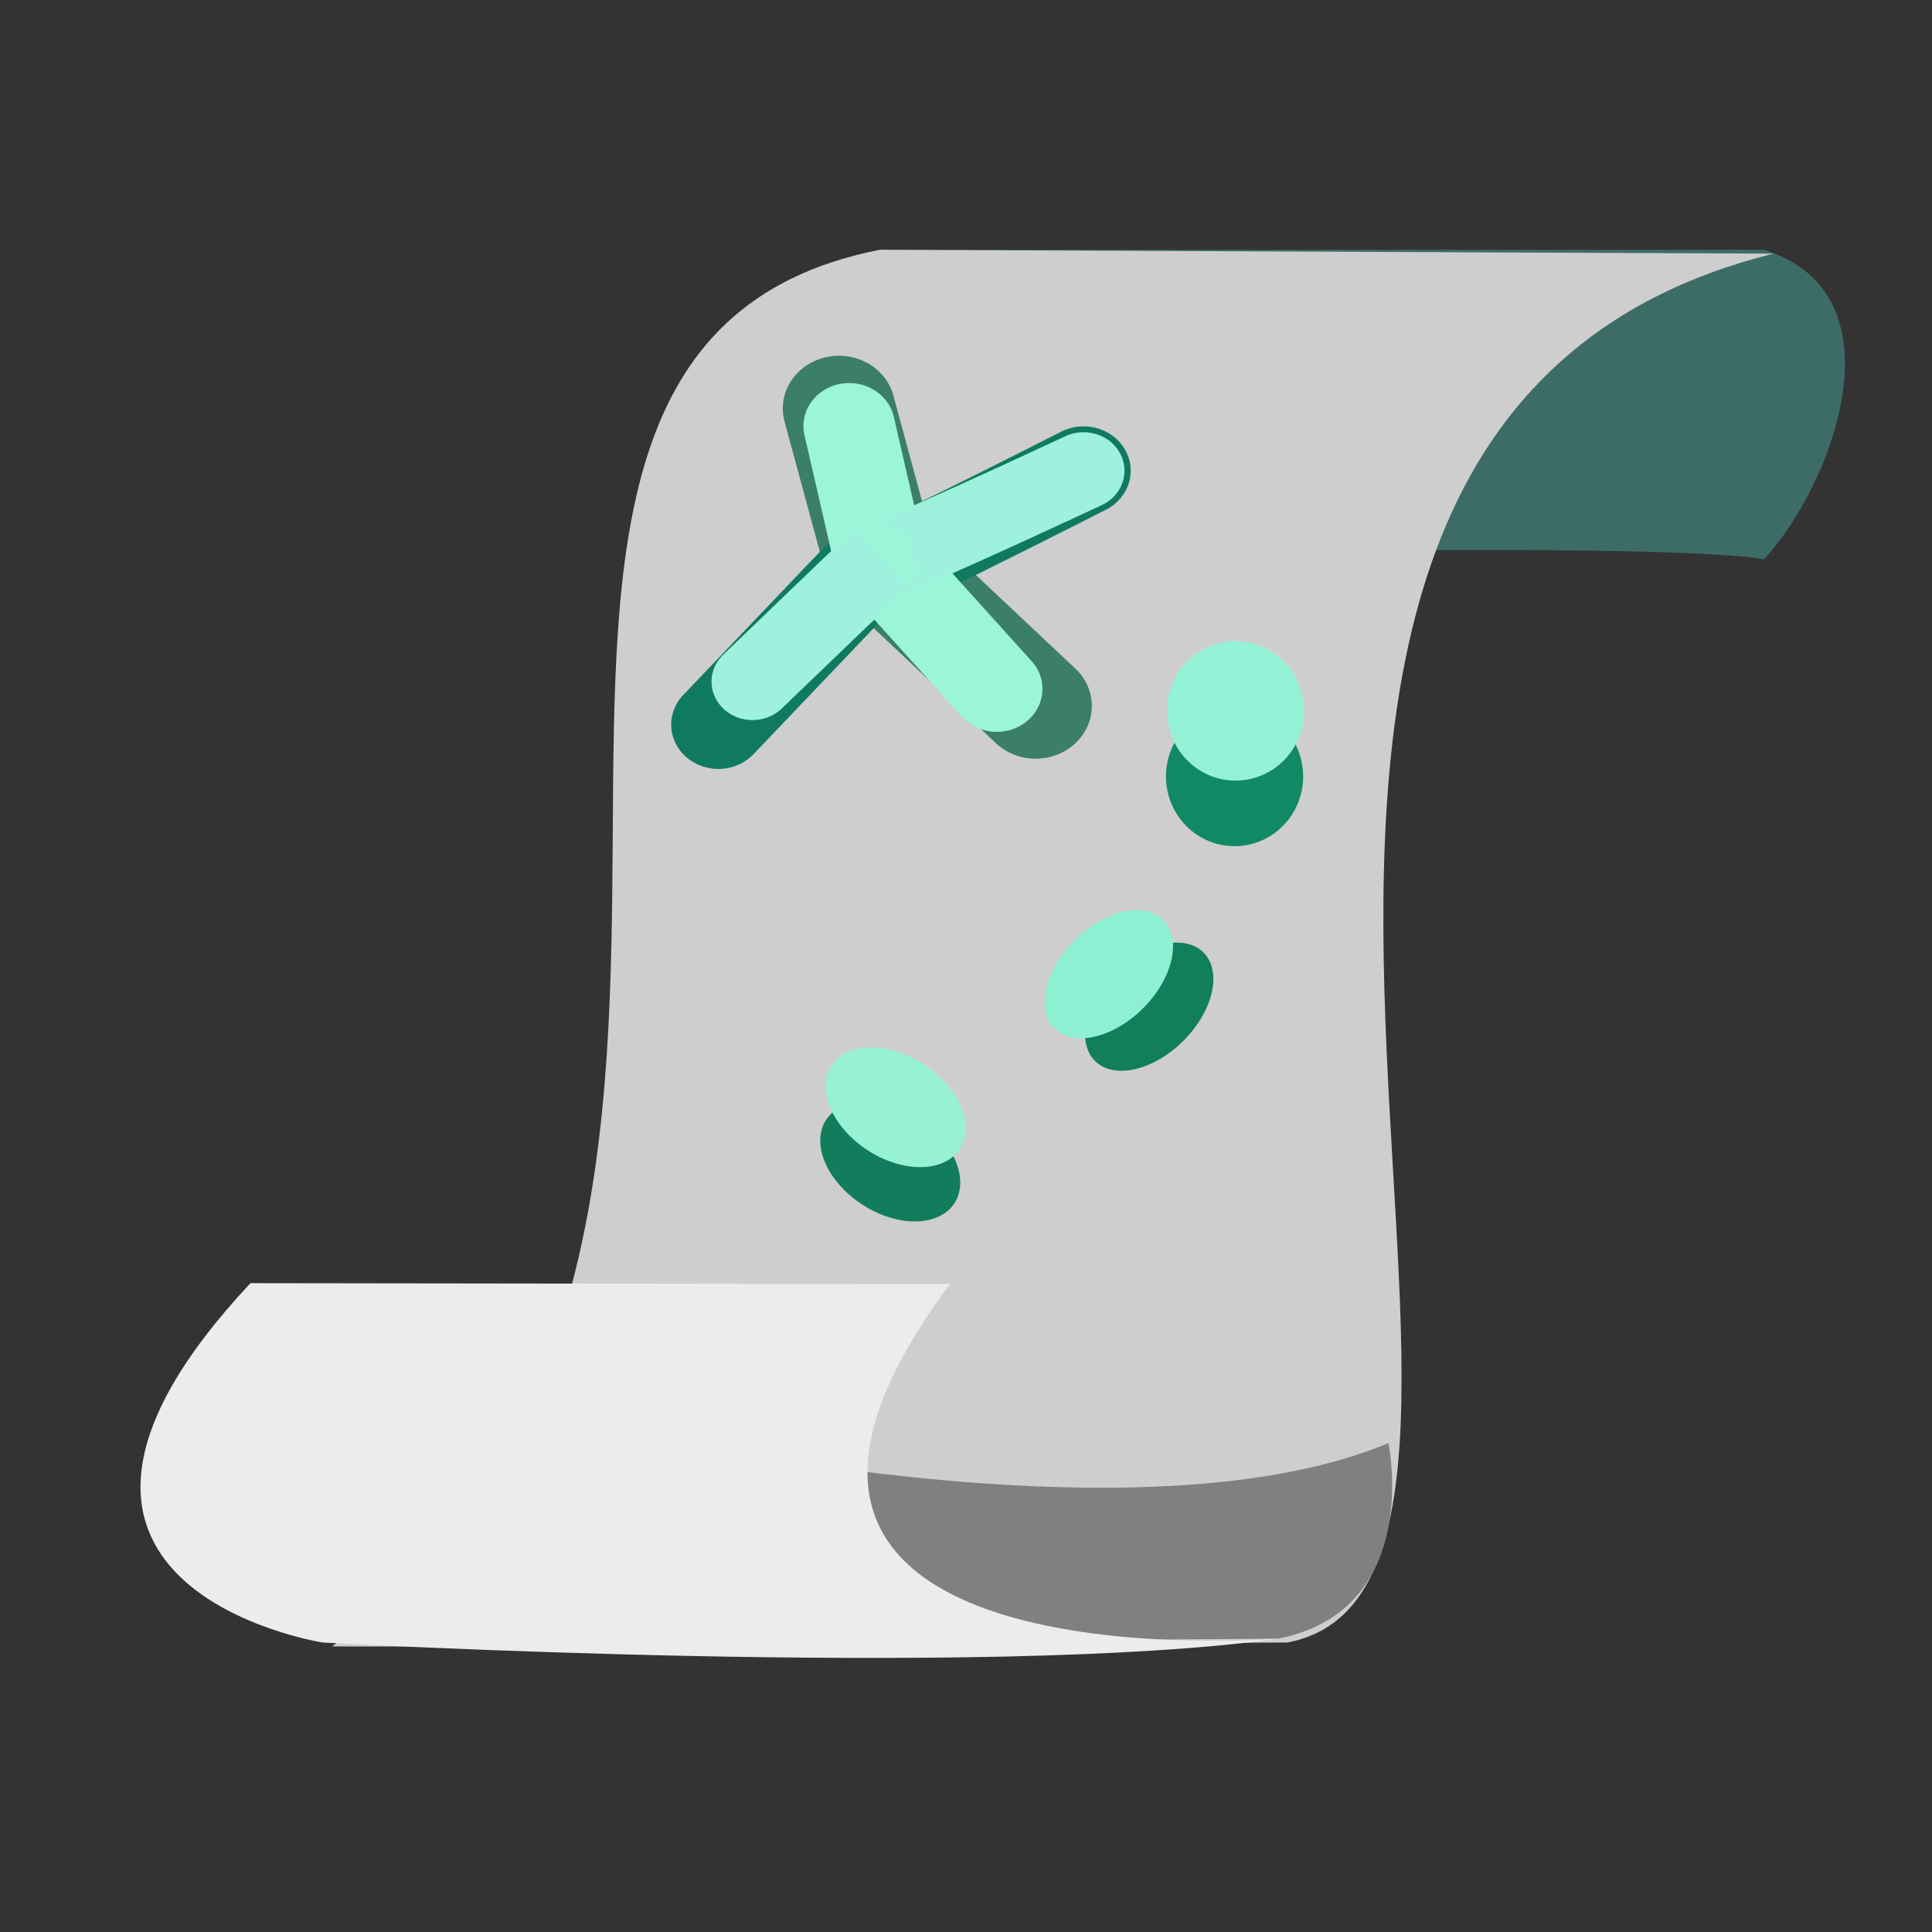 <?xml version="1.0" encoding="UTF-8" standalone="no"?>
<!-- Created with Inkscape (http://www.inkscape.org/) -->

<svg
   width="200"
   height="200"
   viewBox="0 0 52.917 52.917"
   version="1.1"
   id="svg844"
   inkscape:version="1.1.1 (3bf5ae0d25, 2021-09-20)"
   sodipodi:docname="MapIcon.svg"
   xmlns:inkscape="http://www.inkscape.org/namespaces/inkscape"
   xmlns:sodipodi="http://sodipodi.sourceforge.net/DTD/sodipodi-0.dtd"
   xmlns="http://www.w3.org/2000/svg"
   xmlns:svg="http://www.w3.org/2000/svg">
  <rect x="0" y="0" width="52.917" height="52.917" fill="#333333" stroke="none"/>
  <sodipodi:namedview
     id="namedview846"
     pagecolor="#505050"
     bordercolor="#eeeeee"
     borderopacity="1"
     inkscape:pageshadow="0"
     inkscape:pageopacity="0"
     inkscape:pagecheckerboard="0"
     inkscape:document-units="mm"
     showgrid="false"
     inkscape:zoom="1.393294"
     inkscape:cx="95.457237"
     inkscape:cy="167.94732"
     inkscape:window-width="1920"
     inkscape:window-height="986"
     inkscape:window-x="-11"
     inkscape:window-y="-11"
     inkscape:window-maximized="1"
     inkscape:current-layer="layer1"
     units="px" />
  <defs
     id="defs841" />
  <g
     inkscape:label="Layer 1"
     inkscape:groupmode="layer"
     id="layer1">
    <g
       id="g849"
       transform="matrix(0.297,0,0,0.279,-5.189,-1.212)">
      <path
         id="rect1265"
         style="fill:#3d6c67;fill-opacity:1;stroke:#52bc7a;stroke-width:0"
         d="m 98.608,28.864 81.549,-1e-6 c 13.016,4.348 6.312,23.104 -1e-5,30.384 -11.495,-2.057 -81.549,0 -81.549,0 z"
         sodipodi:nodetypes="ccccc" />
      <path
         id="rect990"
         style="fill:#cecece;fill-opacity:1;stroke:#52bc7a;stroke-width:0"
         d="m 98.608,28.864 82.416,0.38 c -66.084,17.471 -14.653,130.192 -44.816,136.347 0,0 -81.644,0.477 -88.113,0.38 C 98.758,126.559 49.615,39.119 98.608,28.864 Z"
         sodipodi:nodetypes="ccccc" />
      <path
         id="path25116-4"
         style="fill:#117d5c;stroke:#b1f7e0;stroke-width:0"
         transform="matrix(0.897,-0.443,0.636,0.771,0,0)"
         d="m 6.729,154.413 a 5.208,7.008 0 0 1 -5.208,7.008 5.208,7.008 0 0 1 -5.208,-7.008 5.208,7.008 0 0 1 5.208,-7.008 5.208,7.008 0 0 1 5.208,7.008 z" />
      <path
         id="ellipse25266-6"
         style="fill:#128965;stroke:#2d8e6e;stroke-width:0"
         d="m 137.65,80.567 a 6.326,6.847 0 0 1 -6.326,6.847 6.326,6.847 0 0 1 -6.326,-6.847 6.326,6.847 0 0 1 6.326,-6.847 6.326,6.847 0 0 1 6.326,6.847 z" />
      <path
         id="path26671"
         style="fill:#808080;stroke:#52bc7a;stroke-width:0"
         d="m 70.776,143.814 c 0,0 50.033,13.213 74.74,2.202 0,0 3.234,16.385 -10.175,19.195 0,0 -72.745,0.583 -78.442,0.5 15.083,-37.764 8.321,7.758 13.876,-21.898 z"
         sodipodi:nodetypes="ccccc" />
      <path
         id="rect2603"
         style="fill:#ececec;stroke:#52bc7a;stroke-width:0"
         d="m 40.569,130.314 64.508,0.089 c -27.982,39.903 30.265,34.808 30.265,34.808 -26.99,4.028 -88.113,0.38 -88.113,0.38 0,0 -32.863,-5.468 -6.66,-35.277 z"
         sodipodi:nodetypes="ccccc" />
      <path
         style="fill:none;stroke:#3c7f69;stroke-width:10.357;stroke-linecap:round;stroke-linejoin:miter;stroke-miterlimit:4;stroke-dasharray:none;stroke-opacity:1"
         d="M 94.841,44.445 98.608,59.248 112.984,73.647"
         id="path41592"
         sodipodi:nodetypes="ccc" />
      <path
         style="fill:none;stroke:#107a60;stroke-width:8.704;stroke-linecap:round;stroke-linejoin:miter;stroke-miterlimit:4;stroke-dasharray:none;stroke-opacity:1"
         d="m 117.395,50.552 c 0,0 -23.327,12.669 -20.722,10.469 L 83.72,75.479"
         id="path4503-1"
         sodipodi:nodetypes="ccc" />
      <path
         style="fill:none;stroke:#9bf5d7;stroke-width:8.433;stroke-linecap:round;stroke-linejoin:miter;stroke-miterlimit:4;stroke-dasharray:none;stroke-opacity:1"
         d="m 95.782,46.165 2.826,13.083 10.784,12.726"
         id="path4501"
         sodipodi:nodetypes="ccc" />
      <path
         style="fill:none;stroke:#9ef2dd;stroke-width:7.553;stroke-linecap:round;stroke-linejoin:miter;stroke-miterlimit:4;stroke-dasharray:none;stroke-opacity:1"
         d="m 117.395,50.552 c 0,0 -21.148,10.524 -18.786,8.696 L 86.866,71.258"
         id="path4503"
         sodipodi:nodetypes="ccc" />
      <path
         id="path25116"
         style="fill:#97f1d5;stroke:#b1f7e0;stroke-width:0"
         transform="matrix(0.897,-0.443,0.636,0.771,0,0)"
         d="m 10.607,149.726 a 5.208,7.008 0 0 1 -5.208,7.008 5.208,7.008 0 0 1 -5.208,-7.008 5.208,7.008 0 0 1 5.208,-7.008 5.208,7.008 0 0 1 5.208,7.008 z" />
      <path
         id="ellipse25264-6"
         style="fill:#117e5c;stroke:#9bf5d7;stroke-width:0"
         transform="matrix(-0.002,1,-0.909,0.416,0,0)"
         d="m 165.492,-136.165 a 5.676,6.505 0 0 1 -5.676,6.505 5.676,6.505 0 0 1 -5.676,-6.505 5.676,6.505 0 0 1 5.676,-6.505 5.676,6.505 0 0 1 5.676,6.505 z" />
      <path
         id="ellipse25264"
         style="fill:#8ef0d2;stroke:#9bf5d7;stroke-width:0"
         transform="matrix(-0.002,1,-0.909,0.416,0,0)"
         d="m 160.596,-132.061 a 5.676,6.505 0 0 1 -5.676,6.505 5.676,6.505 0 0 1 -5.676,-6.505 5.676,6.505 0 0 1 5.676,-6.505 5.676,6.505 0 0 1 5.676,6.505 z" />
      <path
         id="ellipse25266"
         style="fill:#95f1d5;stroke:#9bf5d7;stroke-width:0"
         d="m 137.744,74.131 a 6.326,6.847 0 0 1 -6.326,6.847 6.326,6.847 0 0 1 -6.326,-6.847 6.326,6.847 0 0 1 6.326,-6.847 6.326,6.847 0 0 1 6.326,6.847 z" />
    </g>
  </g>
</svg>
